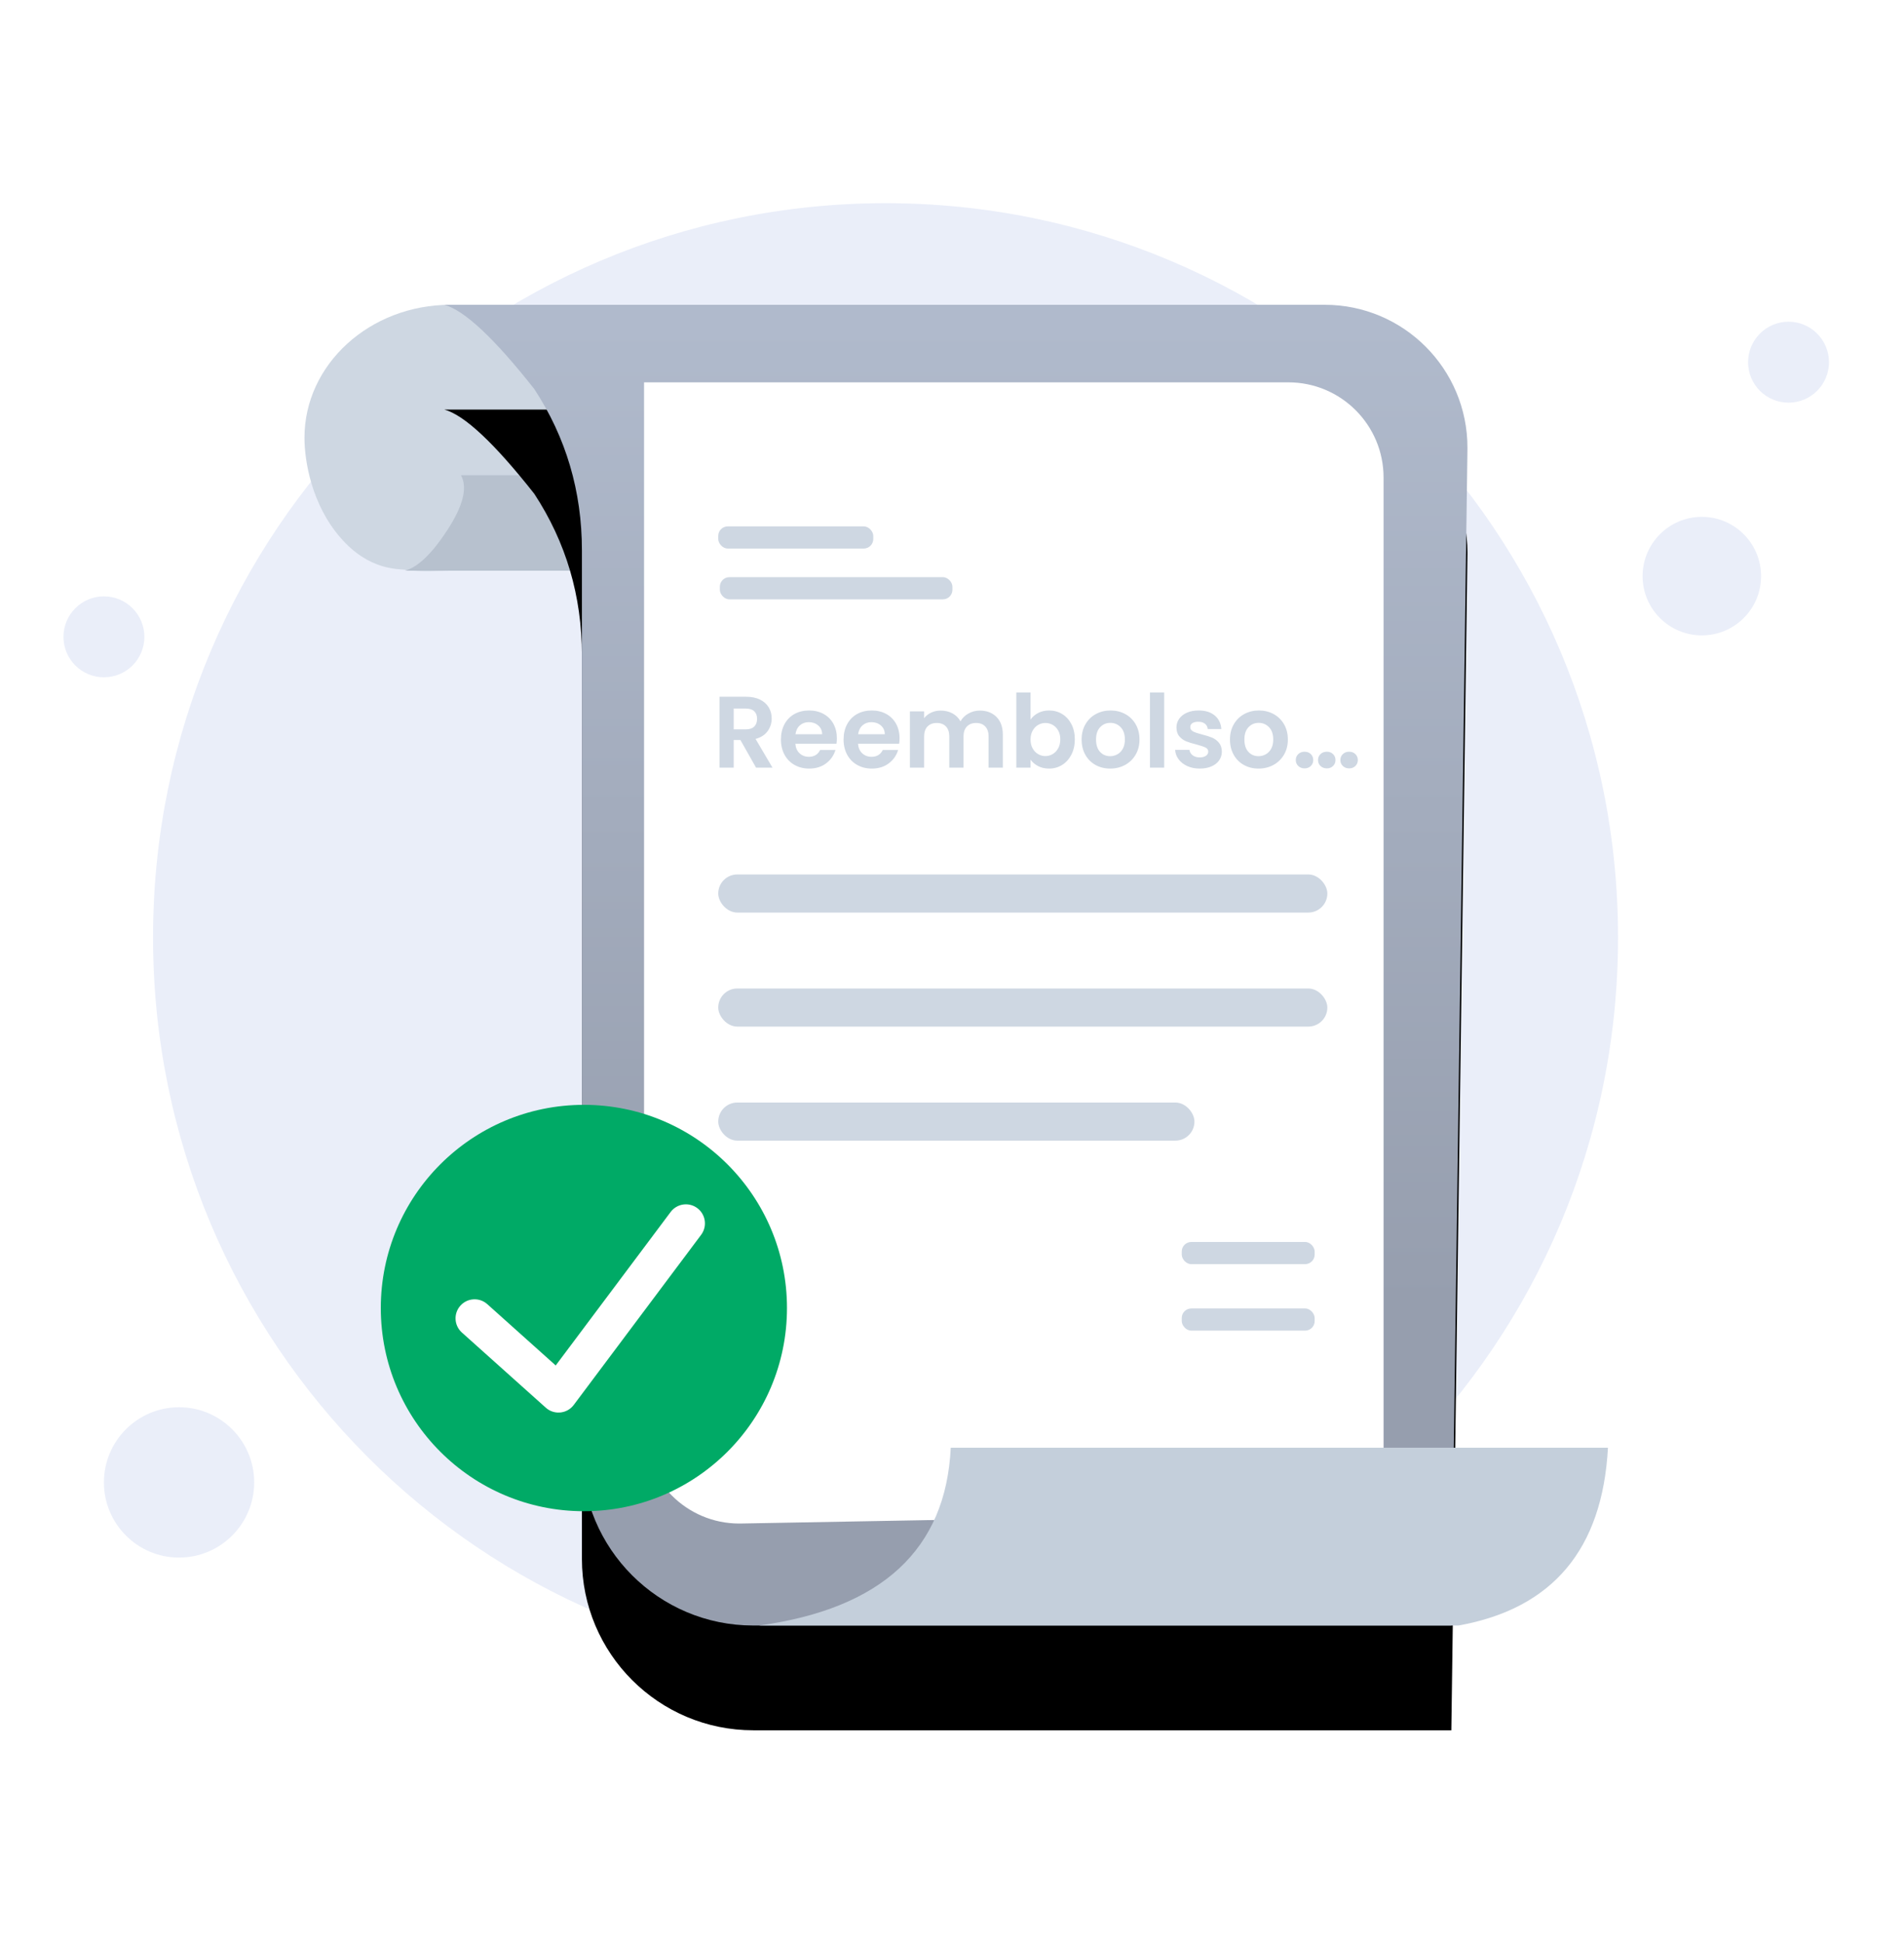 <?xml version="1.0" encoding="UTF-8"?>
<svg width="200px" height="204px" viewBox="0 0 200 204" version="1.1" xmlns="http://www.w3.org/2000/svg" xmlns:xlink="http://www.w3.org/1999/xlink">
    <title>6</title>
    <defs>
        <linearGradient x1="49.96%" y1="1.176%" x2="49.96%" y2="75.813%" id="linearGradient-1">
            <stop stop-color="#B0BACC" offset="0%"></stop>
            <stop stop-color="#969EAE" offset="100%"></stop>
        </linearGradient>
        <path d="M14.685,6.06329801e-13 L107.162,6.06329801e-13 C115.446,5.99226451e-13 122.162,6.716 122.162,15 C122.162,15.068 122.162,15.137 122.161,15.205 L120.47,138.667 L120.47,138.667 L47.144,138.667 C37.203,138.667 29.144,130.608 29.144,120.667 L29.144,25.788 L29.144,25.788 C29.144,19.585 27.477,13.939 24.144,8.85 C19.945,3.522 16.792,0.572 14.685,6.06329801e-13 Z" id="path-2"></path>
        <filter x="-35.8%" y="-19.8%" width="171.3%" height="155.5%" filterUnits="objectBoundingBox" id="filter-3">
            <feOffset dx="0" dy="11" in="SourceAlpha" result="shadowOffsetOuter1"></feOffset>
            <feGaussianBlur stdDeviation="11" in="shadowOffsetOuter1" result="shadowBlurOuter1"></feGaussianBlur>
            <feColorMatrix values="0 0 0 0 0.396   0 0 0 0 0.478   0 0 0 0 0.576  0 0 0 0.27 0" type="matrix" in="shadowBlurOuter1"></feColorMatrix>
        </filter>
    </defs>
    <g id="UI页面" stroke="none" stroke-width="1" fill="none" fill-rule="evenodd">
        <g id="全流程-缺省页图" transform="translate(-455, -327)">
            <g id="6" transform="translate(455, 327)">
                <rect id="Rectangle" x="0" y="0" width="200" height="204"></rect>
                <g id="26" transform="translate(6.667, 21.333)">
                    <path d="M86.352,154.19 C128.846,154.19 163.295,119.74 163.295,77.095 C163.295,34.45 128.846,0 86.352,0 C43.859,0 9.409,34.45 9.409,77.095 C9.409,119.74 43.859,154.19 86.352,154.19 Z" id="Path" fill="#EAEEF9" fill-rule="nonzero"></path>
                    <g id="Group-40" transform="translate(25.315, 10.667)">
                        <g id="Group-39">
                            <g id="Group-38">
                                <path d="M15.333,27.919 C23.802,27.919 30.667,21.669 30.667,13.96 C30.667,6.25 23.802,0 15.333,0 C6.865,0 0,6.25 0,13.96 C0,16.42 0.754,20.953 3.76,24.43 C6.793,27.937 9.826,27.708 10.702,27.834 C12.308,28.064 13.962,27.92 15.333,27.919 Z" id="Oval" fill="#CED7E2" fill-rule="nonzero"></path>
                                <path d="M16.441,17.895 L35.698,17.895 L35.698,27.919 L10.546,27.919 C11.902,27.566 13.4,26.128 15.038,23.607 C16.676,21.086 17.143,19.182 16.441,17.895 Z" id="Path-12" fill="#B7C1CE" fill-rule="nonzero"></path>
                                <g id="Path-10" fill-rule="nonzero">
                                    <use fill="black" fill-opacity="1" filter="url(#filter-3)" xlink:href="#path-2"></use>
                                    <use fill="url(#linearGradient-1)" xlink:href="#path-2"></use>
                                </g>
                                <path d="M35.671,8.143 L35.671,117.96 C35.671,123.482 40.148,127.96 45.671,127.96 C45.732,127.96 45.792,127.959 45.853,127.958 L113.351,126.73 L113.351,126.73 L113.351,18.143 C113.351,12.62 108.874,8.143 103.351,8.143 L35.671,8.143 L35.671,8.143 Z" id="Path-2" fill="#FFFFFF"></path>
                                <path d="M67.887,120 C67.632,125.334 65.826,129.556 62.47,132.667 C59.113,135.778 54.205,137.778 47.747,138.667 L121.223,138.667 C126.166,137.778 129.946,135.778 132.562,132.667 C135.178,129.556 136.631,125.334 136.921,120 L67.887,120 Z" id="Path-14" fill="#C4CFDB" fill-rule="nonzero"></path>
                            </g>
                            <g id="Group-37" transform="translate(43.463, 23.266)" fill="#CED7E2" fill-rule="nonzero">
                                <path d="M1.626,25.333 L1.626,22.432 L2.33,22.432 L3.973,25.333 L5.701,25.333 L3.919,22.315 C4.481,22.165 4.904,21.893 5.189,21.499 C5.473,21.104 5.615,20.661 5.615,20.171 C5.615,19.744 5.514,19.358 5.311,19.013 C5.109,18.668 4.805,18.395 4.399,18.192 C3.994,17.989 3.503,17.888 2.927,17.888 L2.927,17.888 L0.133,17.888 L0.133,25.333 L1.626,25.333 Z M2.874,21.312 L1.626,21.312 L1.626,19.125 L2.874,19.125 C3.279,19.125 3.582,19.22 3.781,19.408 C3.98,19.596 4.079,19.861 4.079,20.203 C4.079,20.551 3.98,20.823 3.781,21.019 C3.582,21.214 3.279,21.312 2.874,21.312 L2.874,21.312 Z M9.551,25.429 C10.255,25.429 10.849,25.246 11.333,24.88 C11.816,24.514 12.143,24.046 12.314,23.477 L12.314,23.477 L10.703,23.477 C10.469,23.954 10.074,24.192 9.519,24.192 C9.135,24.192 8.812,24.071 8.549,23.829 C8.286,23.588 8.136,23.253 8.101,22.827 L8.101,22.827 L12.421,22.827 C12.449,22.656 12.463,22.464 12.463,22.251 C12.463,21.675 12.341,21.164 12.095,20.72 C11.85,20.276 11.505,19.932 11.061,19.691 C10.616,19.449 10.113,19.328 9.551,19.328 C8.968,19.328 8.453,19.452 8.005,19.701 C7.557,19.95 7.208,20.306 6.959,20.768 C6.71,21.23 6.586,21.767 6.586,22.379 C6.586,22.983 6.712,23.516 6.965,23.979 C7.217,24.441 7.569,24.798 8.021,25.051 C8.472,25.303 8.982,25.429 9.551,25.429 Z M10.917,21.824 L8.111,21.824 C8.168,21.426 8.323,21.115 8.575,20.891 C8.828,20.667 9.139,20.555 9.509,20.555 C9.9,20.555 10.23,20.67 10.501,20.901 C10.771,21.132 10.91,21.44 10.917,21.824 L10.917,21.824 Z M16.133,25.429 C16.837,25.429 17.43,25.246 17.914,24.88 C18.398,24.514 18.725,24.046 18.895,23.477 L18.895,23.477 L17.285,23.477 C17.05,23.954 16.655,24.192 16.101,24.192 C15.717,24.192 15.393,24.071 15.13,23.829 C14.867,23.588 14.718,23.253 14.682,22.827 L14.682,22.827 L19.002,22.827 C19.03,22.656 19.045,22.464 19.045,22.251 C19.045,21.675 18.922,21.164 18.677,20.72 C18.431,20.276 18.086,19.932 17.642,19.691 C17.198,19.449 16.694,19.328 16.133,19.328 C15.55,19.328 15.034,19.452 14.586,19.701 C14.138,19.95 13.79,20.306 13.541,20.768 C13.292,21.23 13.167,21.767 13.167,22.379 C13.167,22.983 13.294,23.516 13.546,23.979 C13.798,24.441 14.15,24.798 14.602,25.051 C15.054,25.303 15.564,25.429 16.133,25.429 Z M17.498,21.824 L14.693,21.824 C14.75,21.426 14.904,21.115 15.157,20.891 C15.409,20.667 15.72,20.555 16.09,20.555 C16.481,20.555 16.812,20.67 17.082,20.901 C17.352,21.132 17.491,21.44 17.498,21.824 L17.498,21.824 Z M21.626,25.333 L21.626,22.069 C21.626,21.607 21.745,21.253 21.983,21.008 C22.222,20.763 22.547,20.64 22.959,20.64 C23.365,20.64 23.685,20.763 23.919,21.008 C24.154,21.253 24.271,21.607 24.271,22.069 L24.271,22.069 L24.271,25.333 L25.765,25.333 L25.765,22.069 C25.765,21.607 25.884,21.253 26.122,21.008 C26.36,20.763 26.682,20.64 27.087,20.64 C27.493,20.64 27.813,20.763 28.047,21.008 C28.282,21.253 28.399,21.607 28.399,22.069 L28.399,22.069 L28.399,25.333 L29.893,25.333 L29.893,21.867 C29.893,21.07 29.67,20.45 29.226,20.005 C28.782,19.561 28.197,19.339 27.471,19.339 C27.045,19.339 26.648,19.442 26.282,19.648 C25.916,19.854 25.637,20.128 25.445,20.469 C25.246,20.107 24.965,19.828 24.602,19.632 C24.239,19.436 23.827,19.339 23.365,19.339 C23.002,19.339 22.67,19.41 22.367,19.552 C22.065,19.694 21.818,19.89 21.626,20.139 L21.626,20.139 L21.626,19.424 L20.133,19.424 L20.133,25.333 L21.626,25.333 Z M34.757,25.429 C35.262,25.429 35.718,25.301 36.127,25.045 C36.536,24.789 36.86,24.428 37.098,23.963 C37.336,23.497 37.455,22.962 37.455,22.357 C37.455,21.753 37.336,21.221 37.098,20.763 C36.86,20.304 36.536,19.95 36.127,19.701 C35.718,19.452 35.262,19.328 34.757,19.328 C34.323,19.328 33.937,19.417 33.599,19.595 C33.262,19.772 32.997,20.004 32.805,20.288 L32.805,20.288 L32.805,17.44 L31.311,17.44 L31.311,25.333 L32.805,25.333 L32.805,24.491 C33.004,24.768 33.269,24.994 33.599,25.168 C33.93,25.342 34.316,25.429 34.757,25.429 Z M34.362,24.117 C34.092,24.117 33.838,24.048 33.599,23.909 C33.361,23.771 33.169,23.57 33.023,23.307 C32.878,23.044 32.805,22.734 32.805,22.379 C32.805,22.023 32.878,21.714 33.023,21.451 C33.169,21.188 33.361,20.987 33.599,20.848 C33.838,20.709 34.092,20.64 34.362,20.64 C34.639,20.64 34.897,20.708 35.135,20.843 C35.374,20.978 35.566,21.175 35.711,21.435 C35.857,21.694 35.93,22.002 35.93,22.357 C35.93,22.72 35.857,23.033 35.711,23.296 C35.566,23.559 35.374,23.762 35.135,23.904 C34.897,24.046 34.639,24.117 34.362,24.117 Z M41.167,25.429 C41.743,25.429 42.264,25.303 42.73,25.051 C43.196,24.798 43.566,24.441 43.839,23.979 C44.113,23.516 44.25,22.983 44.25,22.379 C44.25,21.774 44.117,21.241 43.85,20.779 C43.583,20.316 43.219,19.959 42.757,19.707 C42.294,19.454 41.779,19.328 41.21,19.328 C40.641,19.328 40.126,19.454 39.663,19.707 C39.201,19.959 38.837,20.316 38.57,20.779 C38.303,21.241 38.17,21.774 38.17,22.379 C38.17,22.983 38.3,23.516 38.559,23.979 C38.819,24.441 39.176,24.798 39.631,25.051 C40.086,25.303 40.598,25.429 41.167,25.429 Z M41.167,24.128 C40.741,24.128 40.387,23.977 40.106,23.675 C39.825,23.372 39.685,22.94 39.685,22.379 C39.685,21.817 39.829,21.385 40.117,21.083 C40.405,20.78 40.762,20.629 41.189,20.629 C41.615,20.629 41.976,20.78 42.271,21.083 C42.566,21.385 42.714,21.817 42.714,22.379 C42.714,22.756 42.643,23.076 42.501,23.339 C42.358,23.602 42.168,23.799 41.93,23.931 C41.692,24.062 41.438,24.128 41.167,24.128 Z M46.842,25.333 L46.842,17.44 L45.349,17.44 L45.349,25.333 L46.842,25.333 Z M50.575,25.429 C51.045,25.429 51.455,25.353 51.807,25.2 C52.159,25.047 52.43,24.836 52.618,24.565 C52.806,24.295 52.901,23.989 52.901,23.648 C52.894,23.257 52.789,22.942 52.586,22.704 C52.383,22.466 52.143,22.29 51.866,22.176 C51.589,22.062 51.237,21.952 50.81,21.845 C50.39,21.739 50.081,21.634 49.882,21.531 C49.683,21.428 49.583,21.276 49.583,21.077 C49.583,20.9 49.656,20.761 49.802,20.661 C49.948,20.562 50.156,20.512 50.426,20.512 C50.718,20.512 50.95,20.581 51.125,20.72 C51.299,20.859 51.397,21.045 51.418,21.28 L51.418,21.28 L52.847,21.28 C52.805,20.683 52.574,20.208 52.154,19.856 C51.734,19.504 51.173,19.328 50.469,19.328 C49.992,19.328 49.578,19.406 49.226,19.563 C48.874,19.719 48.604,19.932 48.415,20.203 C48.227,20.473 48.133,20.772 48.133,21.099 C48.133,21.497 48.234,21.813 48.437,22.048 C48.639,22.283 48.881,22.457 49.162,22.571 C49.443,22.684 49.804,22.795 50.245,22.901 C50.671,23.015 50.982,23.12 51.178,23.216 C51.374,23.312 51.471,23.456 51.471,23.648 C51.471,23.826 51.391,23.972 51.231,24.085 C51.071,24.199 50.849,24.256 50.565,24.256 C50.273,24.256 50.03,24.181 49.834,24.032 C49.638,23.883 49.526,23.694 49.498,23.467 L49.498,23.467 L47.994,23.467 C48.015,23.829 48.138,24.16 48.362,24.459 C48.586,24.757 48.89,24.994 49.274,25.168 C49.658,25.342 50.092,25.429 50.575,25.429 Z M56.751,25.429 C57.327,25.429 57.848,25.303 58.314,25.051 C58.78,24.798 59.15,24.441 59.423,23.979 C59.697,23.516 59.834,22.983 59.834,22.379 C59.834,21.774 59.701,21.241 59.434,20.779 C59.167,20.316 58.803,19.959 58.341,19.707 C57.878,19.454 57.363,19.328 56.794,19.328 C56.225,19.328 55.71,19.454 55.247,19.707 C54.785,19.959 54.421,20.316 54.154,20.779 C53.887,21.241 53.754,21.774 53.754,22.379 C53.754,22.983 53.884,23.516 54.143,23.979 C54.403,24.441 54.76,24.798 55.215,25.051 C55.67,25.303 56.182,25.429 56.751,25.429 Z M56.751,24.128 C56.325,24.128 55.971,23.977 55.69,23.675 C55.409,23.372 55.269,22.94 55.269,22.379 C55.269,21.817 55.413,21.385 55.701,21.083 C55.989,20.78 56.346,20.629 56.773,20.629 C57.199,20.629 57.56,20.78 57.855,21.083 C58.15,21.385 58.298,21.817 58.298,22.379 C58.298,22.756 58.227,23.076 58.085,23.339 C57.942,23.602 57.752,23.799 57.514,23.931 C57.276,24.062 57.022,24.128 56.751,24.128 Z M63.93,25.408 C64.193,25.408 64.41,25.324 64.581,25.157 C64.751,24.99 64.837,24.782 64.837,24.533 C64.837,24.284 64.751,24.076 64.581,23.909 C64.41,23.742 64.193,23.659 63.93,23.659 C63.66,23.659 63.438,23.742 63.263,23.909 C63.089,24.076 63.002,24.284 63.002,24.533 C63.002,24.782 63.089,24.99 63.263,25.157 C63.438,25.324 63.66,25.408 63.93,25.408 Z M66.277,25.408 C66.54,25.408 66.757,25.324 66.927,25.157 C67.098,24.99 67.183,24.782 67.183,24.533 C67.183,24.284 67.098,24.076 66.927,23.909 C66.757,23.742 66.54,23.659 66.277,23.659 C66.006,23.659 65.784,23.742 65.61,23.909 C65.436,24.076 65.349,24.284 65.349,24.533 C65.349,24.782 65.436,24.99 65.61,25.157 C65.784,25.324 66.006,25.408 66.277,25.408 Z M61.594,25.408 C61.857,25.408 62.074,25.324 62.245,25.157 C62.415,24.99 62.501,24.782 62.501,24.533 C62.501,24.284 62.415,24.076 62.245,23.909 C62.074,23.742 61.857,23.659 61.594,23.659 C61.324,23.659 61.102,23.742 60.927,23.909 C60.753,24.076 60.666,24.284 60.666,24.533 C60.666,24.782 60.753,24.99 60.927,25.157 C61.102,25.324 61.324,25.408 61.594,25.408 Z" id="Reembolso…"></path>
                                <rect id="Rectangle" x="0" y="36.546" width="63.982" height="4" rx="2"></rect>
                                <rect id="Rectangle-Copy-3" x="0" y="48.519" width="63.982" height="4" rx="2"></rect>
                                <rect id="Rectangle-Copy-4" x="0" y="60.492" width="50.022" height="4" rx="2"></rect>
                                <rect id="Rectangle-Copy-4" x="48.689" y="82.112" width="13.96" height="2.327" rx="1"></rect>
                                <rect id="Rectangle-Copy-4" x="48.689" y="75.132" width="13.96" height="2.327" rx="1"></rect>
                                <rect id="Rectangle" x="0.17" y="5.333" width="24.43" height="2.327" rx="1"></rect>
                                <rect id="Rectangle-Copy-5" x="0" y="0" width="16.286" height="2.327" rx="1"></rect>
                            </g>
                            <g id="Group-36" transform="translate(87.669, 18.13)" fill="#000000" fill-rule="nonzero" opacity="0">
                                <g id="沙漏">
                                    <rect id="Rectangle" x="0" y="0" width="13.96" height="13.96"></rect>
                                </g>
                            </g>
                        </g>
                        <g id="Group-2" transform="translate(8.018, 84)" fill-rule="nonzero">
                            <circle id="Oval" fill="#00AA66" cx="21.333" cy="21.333" r="21.333"></circle>
                            <path d="M30.447,11.247 C31.11,10.363 32.363,10.183 33.247,10.845 C34.079,11.468 34.287,12.615 33.757,13.485 L33.649,13.645 L20.267,31.508 C19.605,32.392 18.364,32.563 17.492,31.928 L17.333,31.799 L8.518,23.907 C7.695,23.171 7.625,21.906 8.362,21.083 C9.053,20.312 10.207,20.202 11.027,20.799 L11.186,20.927 L18.373,27.363 L30.447,11.247 Z" id="Path-2" fill="#FFFFFF"></path>
                        </g>
                    </g>
                    <path d="M172.098,45.377 C175.533,45.377 178.32,42.599 178.32,39.154 C178.32,35.725 175.533,32.932 172.098,32.932 C168.662,32.932 165.875,35.725 165.875,39.154 C165.875,42.599 168.662,45.377 172.098,45.377 Z" id="Path" fill="#EAEEF9" fill-rule="nonzero"></path>
                    <path d="M181.203,20.943 C183.549,20.943 185.453,19.046 185.453,16.694 C185.453,14.357 183.549,12.444 181.203,12.444 C178.857,12.444 176.954,14.357 176.954,16.694 C176.954,19.046 178.857,20.943 181.203,20.943 Z" id="Path" fill="#EAEEF9" fill-rule="nonzero"></path>
                    <path d="M4.249,49.778 C6.596,49.778 8.499,47.881 8.499,45.528 C8.499,43.191 6.596,41.279 4.249,41.279 C1.903,41.279 0,43.191 0,45.528 C0,47.881 1.903,49.778 4.249,49.778 Z" id="Path" fill="#EAEEF9" fill-rule="nonzero"></path>
                    <path d="M12.141,142.201 C16.5,142.201 20.033,138.664 20.033,134.309 C20.033,129.953 16.5,126.417 12.141,126.417 C7.782,126.417 4.249,129.953 4.249,134.309 C4.249,138.664 7.782,142.201 12.141,142.201 Z" id="Path" fill="#EAEEF9" fill-rule="nonzero"></path>
                </g>
            </g>
        </g>
    </g>
</svg>
